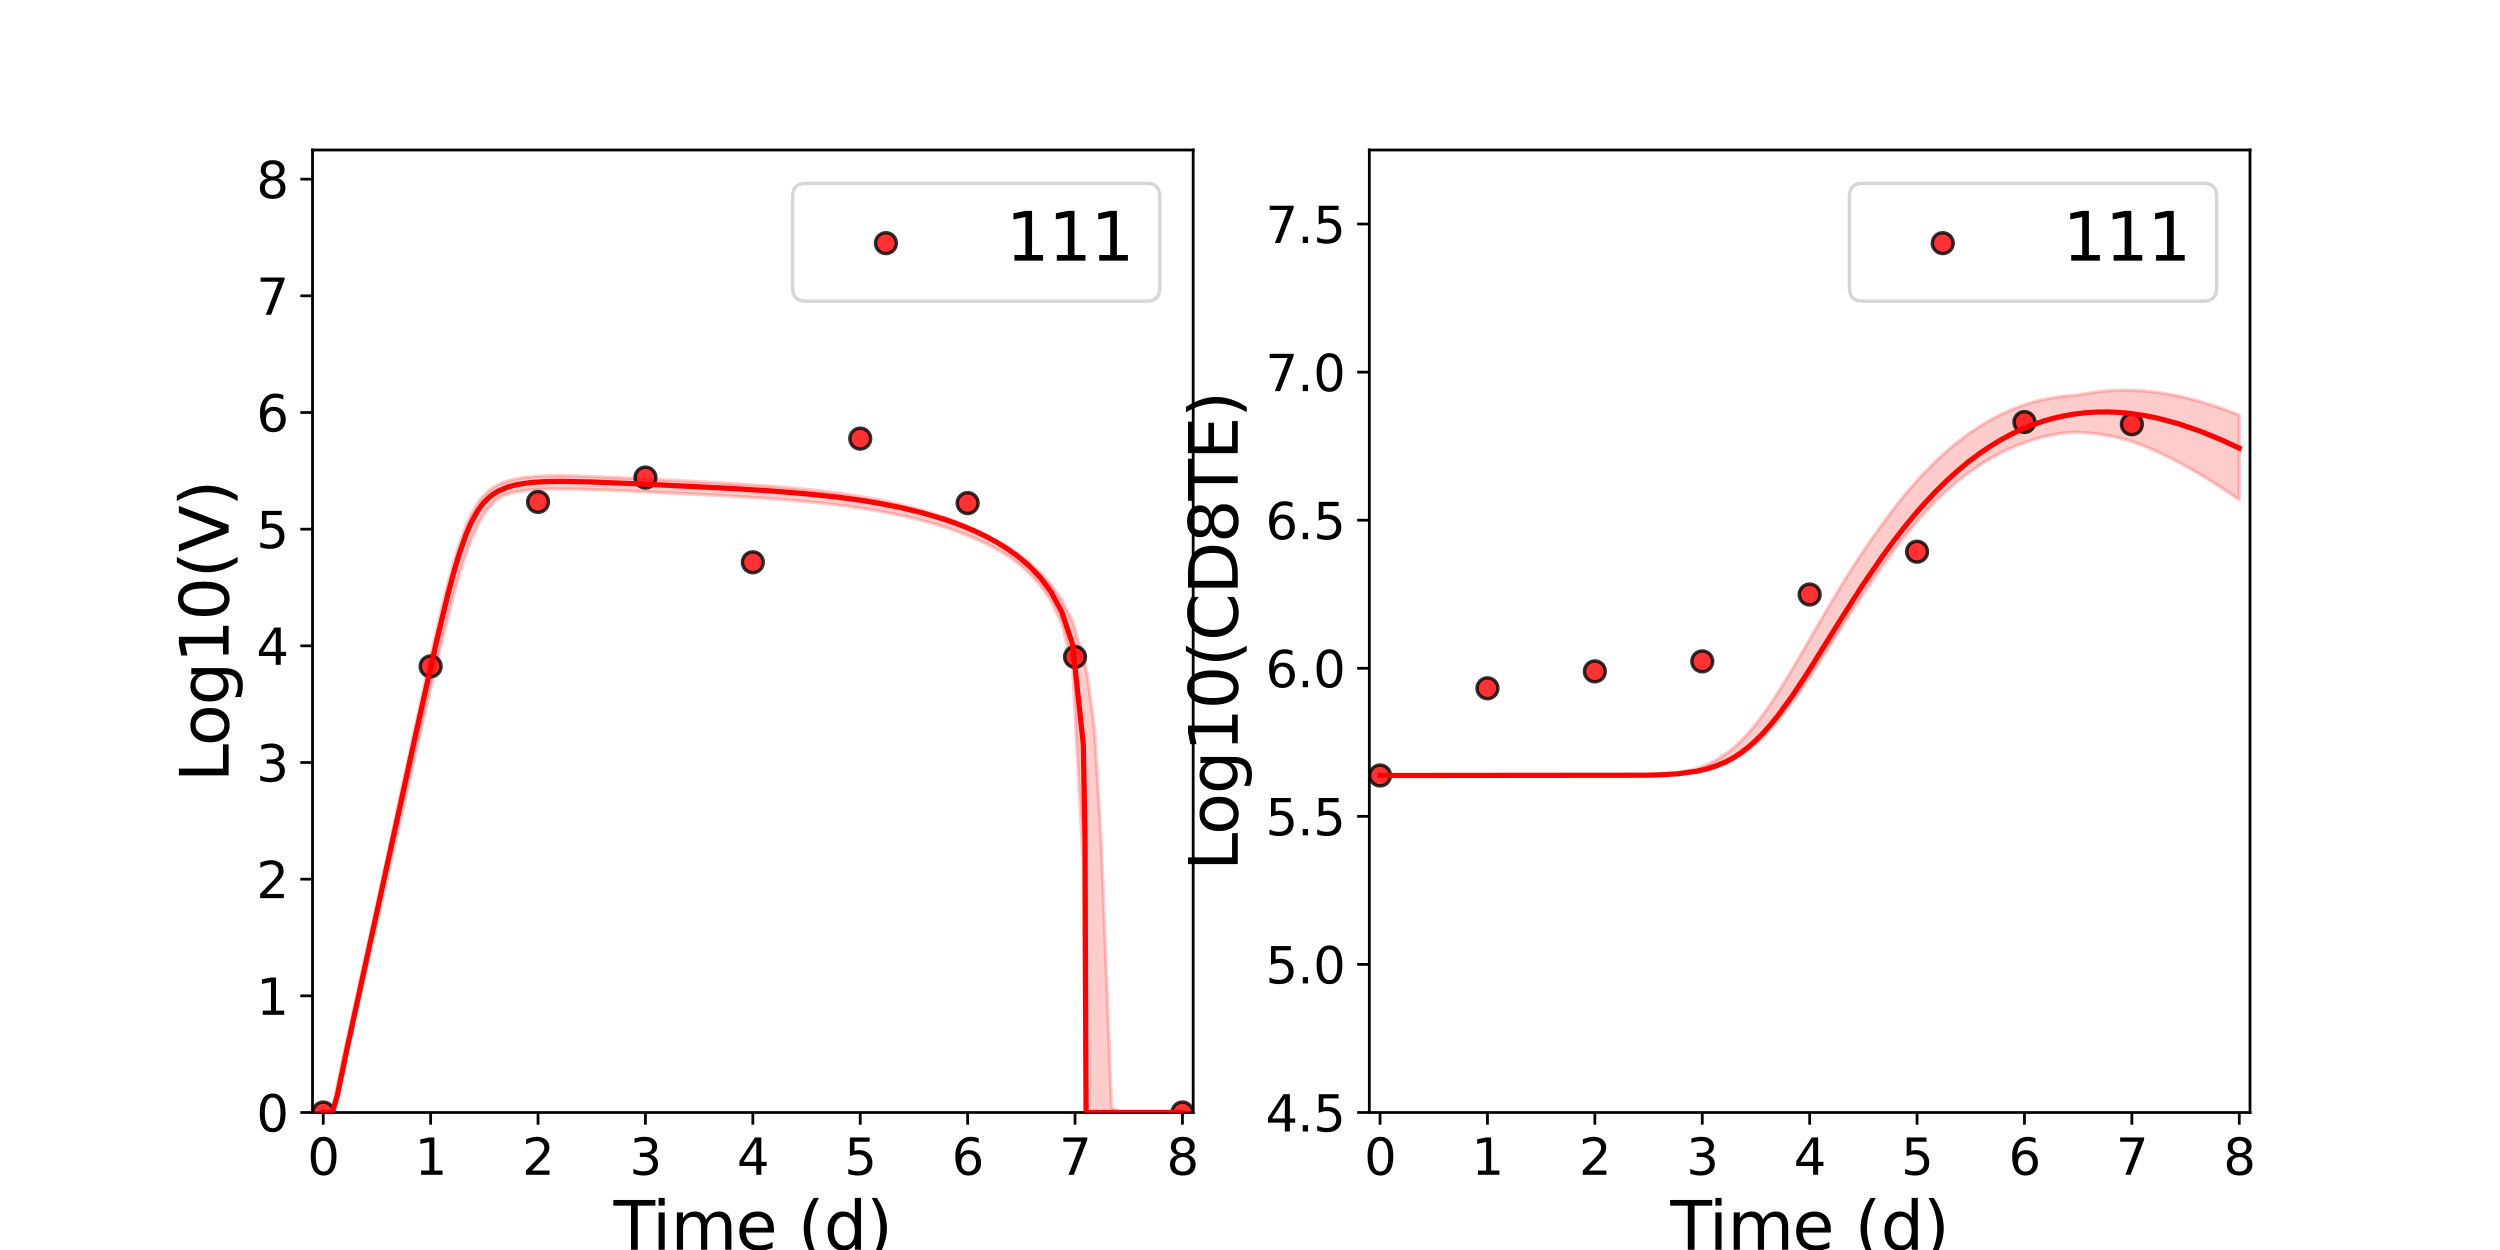 <?xml version="1.0" encoding="utf-8" standalone="no"?>
<!DOCTYPE svg PUBLIC "-//W3C//DTD SVG 1.1//EN"
  "http://www.w3.org/Graphics/SVG/1.1/DTD/svg11.dtd">
<svg xmlns:xlink="http://www.w3.org/1999/xlink" width="720pt" height="360pt" viewBox="0 0 720 360" xmlns="http://www.w3.org/2000/svg" version="1.1">
 <defs>
  <style type="text/css">*{stroke-linejoin: round; stroke-linecap: butt}</style>
 </defs>
 <g id="figure_1">
  <g id="patch_1">
   <path d="M 0 360 
L 720 360 
L 720 0 
L 0 0 
z
" style="fill: #ffffff"/>
  </g>
  <g id="axes_1">
   <g id="patch_2">
    <path d="M 90 320.4 
L 343.636 320.4 
L 343.636 43.2 
L 90 43.2 
z
" style="fill: #ffffff"/>
   </g>
   <g id="matplotlib.axis_1">
    <g id="xtick_1">
     <g id="line2d_1">
      <defs>
       <path id="m5577b33dc0" d="M 0 0 
L 0 3.5 
" style="stroke: #000000; stroke-width: 0.8"/>
      </defs>
      <g>
       <use xlink:href="#m5577b33dc0" x="93.093" y="320.4" style="stroke: #000000; stroke-width: 0.8"/>
      </g>
     </g>
     <g id="text_1">
      <!-- 0 -->
      <g transform="translate(88.512 338.342) scale(0.144 -0.144)">
       <defs>
        <path id="DejaVuSans-30" d="M 2034 4250 
Q 1547 4250 1301 3770 
Q 1056 3291 1056 2328 
Q 1056 1369 1301 889 
Q 1547 409 2034 409 
Q 2525 409 2770 889 
Q 3016 1369 3016 2328 
Q 3016 3291 2770 3770 
Q 2525 4250 2034 4250 
z
M 2034 4750 
Q 2819 4750 3233 4129 
Q 3647 3509 3647 2328 
Q 3647 1150 3233 529 
Q 2819 -91 2034 -91 
Q 1250 -91 836 529 
Q 422 1150 422 2328 
Q 422 3509 836 4129 
Q 1250 4750 2034 4750 
z
" transform="scale(0.016)"/>
       </defs>
       <use xlink:href="#DejaVuSans-30"/>
      </g>
     </g>
    </g>
    <g id="xtick_2">
     <g id="line2d_2">
      <g>
       <use xlink:href="#m5577b33dc0" x="124.024" y="320.4" style="stroke: #000000; stroke-width: 0.8"/>
      </g>
     </g>
     <g id="text_2">
      <!-- 1 -->
      <g transform="translate(119.443 338.342) scale(0.144 -0.144)">
       <defs>
        <path id="DejaVuSans-31" d="M 794 531 
L 1825 531 
L 1825 4091 
L 703 3866 
L 703 4441 
L 1819 4666 
L 2450 4666 
L 2450 531 
L 3481 531 
L 3481 0 
L 794 0 
L 794 531 
z
" transform="scale(0.016)"/>
       </defs>
       <use xlink:href="#DejaVuSans-31"/>
      </g>
     </g>
    </g>
    <g id="xtick_3">
     <g id="line2d_3">
      <g>
       <use xlink:href="#m5577b33dc0" x="154.956" y="320.4" style="stroke: #000000; stroke-width: 0.8"/>
      </g>
     </g>
     <g id="text_3">
      <!-- 2 -->
      <g transform="translate(150.375 338.342) scale(0.144 -0.144)">
       <defs>
        <path id="DejaVuSans-32" d="M 1228 531 
L 3431 531 
L 3431 0 
L 469 0 
L 469 531 
Q 828 903 1448 1529 
Q 2069 2156 2228 2338 
Q 2531 2678 2651 2914 
Q 2772 3150 2772 3378 
Q 2772 3750 2511 3984 
Q 2250 4219 1831 4219 
Q 1534 4219 1204 4116 
Q 875 4013 500 3803 
L 500 4441 
Q 881 4594 1212 4672 
Q 1544 4750 1819 4750 
Q 2544 4750 2975 4387 
Q 3406 4025 3406 3419 
Q 3406 3131 3298 2873 
Q 3191 2616 2906 2266 
Q 2828 2175 2409 1742 
Q 1991 1309 1228 531 
z
" transform="scale(0.016)"/>
       </defs>
       <use xlink:href="#DejaVuSans-32"/>
      </g>
     </g>
    </g>
    <g id="xtick_4">
     <g id="line2d_4">
      <g>
       <use xlink:href="#m5577b33dc0" x="185.887" y="320.4" style="stroke: #000000; stroke-width: 0.8"/>
      </g>
     </g>
     <g id="text_4">
      <!-- 3 -->
      <g transform="translate(181.306 338.342) scale(0.144 -0.144)">
       <defs>
        <path id="DejaVuSans-33" d="M 2597 2516 
Q 3050 2419 3304 2112 
Q 3559 1806 3559 1356 
Q 3559 666 3084 287 
Q 2609 -91 1734 -91 
Q 1441 -91 1130 -33 
Q 819 25 488 141 
L 488 750 
Q 750 597 1062 519 
Q 1375 441 1716 441 
Q 2309 441 2620 675 
Q 2931 909 2931 1356 
Q 2931 1769 2642 2001 
Q 2353 2234 1838 2234 
L 1294 2234 
L 1294 2753 
L 1863 2753 
Q 2328 2753 2575 2939 
Q 2822 3125 2822 3475 
Q 2822 3834 2567 4026 
Q 2313 4219 1838 4219 
Q 1578 4219 1281 4162 
Q 984 4106 628 3988 
L 628 4550 
Q 988 4650 1302 4700 
Q 1616 4750 1894 4750 
Q 2613 4750 3031 4423 
Q 3450 4097 3450 3541 
Q 3450 3153 3228 2886 
Q 3006 2619 2597 2516 
z
" transform="scale(0.016)"/>
       </defs>
       <use xlink:href="#DejaVuSans-33"/>
      </g>
     </g>
    </g>
    <g id="xtick_5">
     <g id="line2d_5">
      <g>
       <use xlink:href="#m5577b33dc0" x="216.818" y="320.4" style="stroke: #000000; stroke-width: 0.8"/>
      </g>
     </g>
     <g id="text_5">
      <!-- 4 -->
      <g transform="translate(212.237 338.342) scale(0.144 -0.144)">
       <defs>
        <path id="DejaVuSans-34" d="M 2419 4116 
L 825 1625 
L 2419 1625 
L 2419 4116 
z
M 2253 4666 
L 3047 4666 
L 3047 1625 
L 3713 1625 
L 3713 1100 
L 3047 1100 
L 3047 0 
L 2419 0 
L 2419 1100 
L 313 1100 
L 313 1709 
L 2253 4666 
z
" transform="scale(0.016)"/>
       </defs>
       <use xlink:href="#DejaVuSans-34"/>
      </g>
     </g>
    </g>
    <g id="xtick_6">
     <g id="line2d_6">
      <g>
       <use xlink:href="#m5577b33dc0" x="247.749" y="320.4" style="stroke: #000000; stroke-width: 0.8"/>
      </g>
     </g>
     <g id="text_6">
      <!-- 5 -->
      <g transform="translate(243.168 338.342) scale(0.144 -0.144)">
       <defs>
        <path id="DejaVuSans-35" d="M 691 4666 
L 3169 4666 
L 3169 4134 
L 1269 4134 
L 1269 2991 
Q 1406 3038 1543 3061 
Q 1681 3084 1819 3084 
Q 2600 3084 3056 2656 
Q 3513 2228 3513 1497 
Q 3513 744 3044 326 
Q 2575 -91 1722 -91 
Q 1428 -91 1123 -41 
Q 819 9 494 109 
L 494 744 
Q 775 591 1075 516 
Q 1375 441 1709 441 
Q 2250 441 2565 725 
Q 2881 1009 2881 1497 
Q 2881 1984 2565 2268 
Q 2250 2553 1709 2553 
Q 1456 2553 1204 2497 
Q 953 2441 691 2322 
L 691 4666 
z
" transform="scale(0.016)"/>
       </defs>
       <use xlink:href="#DejaVuSans-35"/>
      </g>
     </g>
    </g>
    <g id="xtick_7">
     <g id="line2d_7">
      <g>
       <use xlink:href="#m5577b33dc0" x="278.681" y="320.4" style="stroke: #000000; stroke-width: 0.8"/>
      </g>
     </g>
     <g id="text_7">
      <!-- 6 -->
      <g transform="translate(274.1 338.342) scale(0.144 -0.144)">
       <defs>
        <path id="DejaVuSans-36" d="M 2113 2584 
Q 1688 2584 1439 2293 
Q 1191 2003 1191 1497 
Q 1191 994 1439 701 
Q 1688 409 2113 409 
Q 2538 409 2786 701 
Q 3034 994 3034 1497 
Q 3034 2003 2786 2293 
Q 2538 2584 2113 2584 
z
M 3366 4563 
L 3366 3988 
Q 3128 4100 2886 4159 
Q 2644 4219 2406 4219 
Q 1781 4219 1451 3797 
Q 1122 3375 1075 2522 
Q 1259 2794 1537 2939 
Q 1816 3084 2150 3084 
Q 2853 3084 3261 2657 
Q 3669 2231 3669 1497 
Q 3669 778 3244 343 
Q 2819 -91 2113 -91 
Q 1303 -91 875 529 
Q 447 1150 447 2328 
Q 447 3434 972 4092 
Q 1497 4750 2381 4750 
Q 2619 4750 2861 4703 
Q 3103 4656 3366 4563 
z
" transform="scale(0.016)"/>
       </defs>
       <use xlink:href="#DejaVuSans-36"/>
      </g>
     </g>
    </g>
    <g id="xtick_8">
     <g id="line2d_8">
      <g>
       <use xlink:href="#m5577b33dc0" x="309.612" y="320.4" style="stroke: #000000; stroke-width: 0.8"/>
      </g>
     </g>
     <g id="text_8">
      <!-- 7 -->
      <g transform="translate(305.031 338.342) scale(0.144 -0.144)">
       <defs>
        <path id="DejaVuSans-37" d="M 525 4666 
L 3525 4666 
L 3525 4397 
L 1831 0 
L 1172 0 
L 2766 4134 
L 525 4134 
L 525 4666 
z
" transform="scale(0.016)"/>
       </defs>
       <use xlink:href="#DejaVuSans-37"/>
      </g>
     </g>
    </g>
    <g id="xtick_9">
     <g id="line2d_9">
      <g>
       <use xlink:href="#m5577b33dc0" x="340.543" y="320.4" style="stroke: #000000; stroke-width: 0.8"/>
      </g>
     </g>
     <g id="text_9">
      <!-- 8 -->
      <g transform="translate(335.962 338.342) scale(0.144 -0.144)">
       <defs>
        <path id="DejaVuSans-38" d="M 2034 2216 
Q 1584 2216 1326 1975 
Q 1069 1734 1069 1313 
Q 1069 891 1326 650 
Q 1584 409 2034 409 
Q 2484 409 2743 651 
Q 3003 894 3003 1313 
Q 3003 1734 2745 1975 
Q 2488 2216 2034 2216 
z
M 1403 2484 
Q 997 2584 770 2862 
Q 544 3141 544 3541 
Q 544 4100 942 4425 
Q 1341 4750 2034 4750 
Q 2731 4750 3128 4425 
Q 3525 4100 3525 3541 
Q 3525 3141 3298 2862 
Q 3072 2584 2669 2484 
Q 3125 2378 3379 2068 
Q 3634 1759 3634 1313 
Q 3634 634 3220 271 
Q 2806 -91 2034 -91 
Q 1263 -91 848 271 
Q 434 634 434 1313 
Q 434 1759 690 2068 
Q 947 2378 1403 2484 
z
M 1172 3481 
Q 1172 3119 1398 2916 
Q 1625 2713 2034 2713 
Q 2441 2713 2670 2916 
Q 2900 3119 2900 3481 
Q 2900 3844 2670 4047 
Q 2441 4250 2034 4250 
Q 1625 4250 1398 4047 
Q 1172 3844 1172 3481 
z
" transform="scale(0.016)"/>
       </defs>
       <use xlink:href="#DejaVuSans-38"/>
      </g>
     </g>
    </g>
    <g id="text_10">
     <!-- Time (d) -->
     <g transform="translate(176.693 359.925) scale(0.192 -0.192)">
      <defs>
       <path id="DejaVuSans-54" d="M -19 4666 
L 3928 4666 
L 3928 4134 
L 2272 4134 
L 2272 0 
L 1638 0 
L 1638 4134 
L -19 4134 
L -19 4666 
z
" transform="scale(0.016)"/>
       <path id="DejaVuSans-69" d="M 603 3500 
L 1178 3500 
L 1178 0 
L 603 0 
L 603 3500 
z
M 603 4863 
L 1178 4863 
L 1178 4134 
L 603 4134 
L 603 4863 
z
" transform="scale(0.016)"/>
       <path id="DejaVuSans-6d" d="M 3328 2828 
Q 3544 3216 3844 3400 
Q 4144 3584 4550 3584 
Q 5097 3584 5394 3201 
Q 5691 2819 5691 2113 
L 5691 0 
L 5113 0 
L 5113 2094 
Q 5113 2597 4934 2840 
Q 4756 3084 4391 3084 
Q 3944 3084 3684 2787 
Q 3425 2491 3425 1978 
L 3425 0 
L 2847 0 
L 2847 2094 
Q 2847 2600 2669 2842 
Q 2491 3084 2119 3084 
Q 1678 3084 1418 2786 
Q 1159 2488 1159 1978 
L 1159 0 
L 581 0 
L 581 3500 
L 1159 3500 
L 1159 2956 
Q 1356 3278 1631 3431 
Q 1906 3584 2284 3584 
Q 2666 3584 2933 3390 
Q 3200 3197 3328 2828 
z
" transform="scale(0.016)"/>
       <path id="DejaVuSans-65" d="M 3597 1894 
L 3597 1613 
L 953 1613 
Q 991 1019 1311 708 
Q 1631 397 2203 397 
Q 2534 397 2845 478 
Q 3156 559 3463 722 
L 3463 178 
Q 3153 47 2828 -22 
Q 2503 -91 2169 -91 
Q 1331 -91 842 396 
Q 353 884 353 1716 
Q 353 2575 817 3079 
Q 1281 3584 2069 3584 
Q 2775 3584 3186 3129 
Q 3597 2675 3597 1894 
z
M 3022 2063 
Q 3016 2534 2758 2815 
Q 2500 3097 2075 3097 
Q 1594 3097 1305 2825 
Q 1016 2553 972 2059 
L 3022 2063 
z
" transform="scale(0.016)"/>
       <path id="DejaVuSans-20" transform="scale(0.016)"/>
       <path id="DejaVuSans-28" d="M 1984 4856 
Q 1566 4138 1362 3434 
Q 1159 2731 1159 2009 
Q 1159 1288 1364 580 
Q 1569 -128 1984 -844 
L 1484 -844 
Q 1016 -109 783 600 
Q 550 1309 550 2009 
Q 550 2706 781 3412 
Q 1013 4119 1484 4856 
L 1984 4856 
z
" transform="scale(0.016)"/>
       <path id="DejaVuSans-64" d="M 2906 2969 
L 2906 4863 
L 3481 4863 
L 3481 0 
L 2906 0 
L 2906 525 
Q 2725 213 2448 61 
Q 2172 -91 1784 -91 
Q 1150 -91 751 415 
Q 353 922 353 1747 
Q 353 2572 751 3078 
Q 1150 3584 1784 3584 
Q 2172 3584 2448 3432 
Q 2725 3281 2906 2969 
z
M 947 1747 
Q 947 1113 1208 752 
Q 1469 391 1925 391 
Q 2381 391 2643 752 
Q 2906 1113 2906 1747 
Q 2906 2381 2643 2742 
Q 2381 3103 1925 3103 
Q 1469 3103 1208 2742 
Q 947 2381 947 1747 
z
" transform="scale(0.016)"/>
       <path id="DejaVuSans-29" d="M 513 4856 
L 1013 4856 
Q 1481 4119 1714 3412 
Q 1947 2706 1947 2009 
Q 1947 1309 1714 600 
Q 1481 -109 1013 -844 
L 513 -844 
Q 928 -128 1133 580 
Q 1338 1288 1338 2009 
Q 1338 2731 1133 3434 
Q 928 4138 513 4856 
z
" transform="scale(0.016)"/>
      </defs>
      <use xlink:href="#DejaVuSans-54"/>
      <use xlink:href="#DejaVuSans-69" x="57.959"/>
      <use xlink:href="#DejaVuSans-6d" x="85.742"/>
      <use xlink:href="#DejaVuSans-65" x="183.154"/>
      <use xlink:href="#DejaVuSans-20" x="244.678"/>
      <use xlink:href="#DejaVuSans-28" x="276.465"/>
      <use xlink:href="#DejaVuSans-64" x="315.479"/>
      <use xlink:href="#DejaVuSans-29" x="378.955"/>
     </g>
    </g>
   </g>
   <g id="matplotlib.axis_2">
    <g id="ytick_1">
     <g id="line2d_10">
      <defs>
       <path id="m4e38aee6b8" d="M 0 0 
L -3.5 0 
" style="stroke: #000000; stroke-width: 0.8"/>
      </defs>
      <g>
       <use xlink:href="#m4e38aee6b8" x="90" y="320.4" style="stroke: #000000; stroke-width: 0.8"/>
      </g>
     </g>
     <g id="text_11">
      <!-- 0 -->
      <g transform="translate(73.838 325.871) scale(0.144 -0.144)">
       <use xlink:href="#DejaVuSans-30"/>
      </g>
     </g>
    </g>
    <g id="ytick_2">
     <g id="line2d_11">
      <g>
       <use xlink:href="#m4e38aee6b8" x="90" y="286.8" style="stroke: #000000; stroke-width: 0.8"/>
      </g>
     </g>
     <g id="text_12">
      <!-- 1 -->
      <g transform="translate(73.838 292.271) scale(0.144 -0.144)">
       <use xlink:href="#DejaVuSans-31"/>
      </g>
     </g>
    </g>
    <g id="ytick_3">
     <g id="line2d_12">
      <g>
       <use xlink:href="#m4e38aee6b8" x="90" y="253.2" style="stroke: #000000; stroke-width: 0.8"/>
      </g>
     </g>
     <g id="text_13">
      <!-- 2 -->
      <g transform="translate(73.838 258.671) scale(0.144 -0.144)">
       <use xlink:href="#DejaVuSans-32"/>
      </g>
     </g>
    </g>
    <g id="ytick_4">
     <g id="line2d_13">
      <g>
       <use xlink:href="#m4e38aee6b8" x="90" y="219.6" style="stroke: #000000; stroke-width: 0.8"/>
      </g>
     </g>
     <g id="text_14">
      <!-- 3 -->
      <g transform="translate(73.838 225.071) scale(0.144 -0.144)">
       <use xlink:href="#DejaVuSans-33"/>
      </g>
     </g>
    </g>
    <g id="ytick_5">
     <g id="line2d_14">
      <g>
       <use xlink:href="#m4e38aee6b8" x="90" y="186" style="stroke: #000000; stroke-width: 0.8"/>
      </g>
     </g>
     <g id="text_15">
      <!-- 4 -->
      <g transform="translate(73.838 191.471) scale(0.144 -0.144)">
       <use xlink:href="#DejaVuSans-34"/>
      </g>
     </g>
    </g>
    <g id="ytick_6">
     <g id="line2d_15">
      <g>
       <use xlink:href="#m4e38aee6b8" x="90" y="152.4" style="stroke: #000000; stroke-width: 0.8"/>
      </g>
     </g>
     <g id="text_16">
      <!-- 5 -->
      <g transform="translate(73.838 157.871) scale(0.144 -0.144)">
       <use xlink:href="#DejaVuSans-35"/>
      </g>
     </g>
    </g>
    <g id="ytick_7">
     <g id="line2d_16">
      <g>
       <use xlink:href="#m4e38aee6b8" x="90" y="118.8" style="stroke: #000000; stroke-width: 0.8"/>
      </g>
     </g>
     <g id="text_17">
      <!-- 6 -->
      <g transform="translate(73.838 124.271) scale(0.144 -0.144)">
       <use xlink:href="#DejaVuSans-36"/>
      </g>
     </g>
    </g>
    <g id="ytick_8">
     <g id="line2d_17">
      <g>
       <use xlink:href="#m4e38aee6b8" x="90" y="85.2" style="stroke: #000000; stroke-width: 0.8"/>
      </g>
     </g>
     <g id="text_18">
      <!-- 7 -->
      <g transform="translate(73.838 90.671) scale(0.144 -0.144)">
       <use xlink:href="#DejaVuSans-37"/>
      </g>
     </g>
    </g>
    <g id="ytick_9">
     <g id="line2d_18">
      <g>
       <use xlink:href="#m4e38aee6b8" x="90" y="51.6" style="stroke: #000000; stroke-width: 0.8"/>
      </g>
     </g>
     <g id="text_19">
      <!-- 8 -->
      <g transform="translate(73.838 57.071) scale(0.144 -0.144)">
       <use xlink:href="#DejaVuSans-38"/>
      </g>
     </g>
    </g>
    <g id="text_20">
     <!-- Log10(V) -->
     <g transform="translate(65.845 225.224) rotate(-90) scale(0.192 -0.192)">
      <defs>
       <path id="DejaVuSans-4c" d="M 628 4666 
L 1259 4666 
L 1259 531 
L 3531 531 
L 3531 0 
L 628 0 
L 628 4666 
z
" transform="scale(0.016)"/>
       <path id="DejaVuSans-6f" d="M 1959 3097 
Q 1497 3097 1228 2736 
Q 959 2375 959 1747 
Q 959 1119 1226 758 
Q 1494 397 1959 397 
Q 2419 397 2687 759 
Q 2956 1122 2956 1747 
Q 2956 2369 2687 2733 
Q 2419 3097 1959 3097 
z
M 1959 3584 
Q 2709 3584 3137 3096 
Q 3566 2609 3566 1747 
Q 3566 888 3137 398 
Q 2709 -91 1959 -91 
Q 1206 -91 779 398 
Q 353 888 353 1747 
Q 353 2609 779 3096 
Q 1206 3584 1959 3584 
z
" transform="scale(0.016)"/>
       <path id="DejaVuSans-67" d="M 2906 1791 
Q 2906 2416 2648 2759 
Q 2391 3103 1925 3103 
Q 1463 3103 1205 2759 
Q 947 2416 947 1791 
Q 947 1169 1205 825 
Q 1463 481 1925 481 
Q 2391 481 2648 825 
Q 2906 1169 2906 1791 
z
M 3481 434 
Q 3481 -459 3084 -895 
Q 2688 -1331 1869 -1331 
Q 1566 -1331 1297 -1286 
Q 1028 -1241 775 -1147 
L 775 -588 
Q 1028 -725 1275 -790 
Q 1522 -856 1778 -856 
Q 2344 -856 2625 -561 
Q 2906 -266 2906 331 
L 2906 616 
Q 2728 306 2450 153 
Q 2172 0 1784 0 
Q 1141 0 747 490 
Q 353 981 353 1791 
Q 353 2603 747 3093 
Q 1141 3584 1784 3584 
Q 2172 3584 2450 3431 
Q 2728 3278 2906 2969 
L 2906 3500 
L 3481 3500 
L 3481 434 
z
" transform="scale(0.016)"/>
       <path id="DejaVuSans-56" d="M 1831 0 
L 50 4666 
L 709 4666 
L 2188 738 
L 3669 4666 
L 4325 4666 
L 2547 0 
L 1831 0 
z
" transform="scale(0.016)"/>
      </defs>
      <use xlink:href="#DejaVuSans-4c"/>
      <use xlink:href="#DejaVuSans-6f" x="53.963"/>
      <use xlink:href="#DejaVuSans-67" x="115.145"/>
      <use xlink:href="#DejaVuSans-31" x="178.621"/>
      <use xlink:href="#DejaVuSans-30" x="242.244"/>
      <use xlink:href="#DejaVuSans-28" x="305.867"/>
      <use xlink:href="#DejaVuSans-56" x="344.881"/>
      <use xlink:href="#DejaVuSans-29" x="413.289"/>
     </g>
    </g>
   </g>
   <g id="patch_3">
    <path d="M 90 320.4 
L 90 43.2 
" style="fill: none; stroke: #000000; stroke-width: 0.8; stroke-linejoin: miter; stroke-linecap: square"/>
   </g>
   <g id="patch_4">
    <path d="M 343.636 320.4 
L 343.636 43.2 
" style="fill: none; stroke: #000000; stroke-width: 0.8; stroke-linejoin: miter; stroke-linecap: square"/>
   </g>
   <g id="patch_5">
    <path d="M 90 320.4 
L 343.636 320.4 
" style="fill: none; stroke: #000000; stroke-width: 0.8; stroke-linejoin: miter; stroke-linecap: square"/>
   </g>
   <g id="patch_6">
    <path d="M 90 43.2 
L 343.636 43.2 
" style="fill: none; stroke: #000000; stroke-width: 0.8; stroke-linejoin: miter; stroke-linecap: square"/>
   </g>
   <g id="PolyCollection_1">
    <defs>
     <path id="m03e9a1a746" d="M 93.093 -39.6 
L 93.093 -39.6 
L 93.094 -39.6 
L 93.106 -39.6 
L 93.222 -39.6 
L 93.569 -39.6 
L 93.985 -39.6 
L 94.85 -39.6 
L 95.714 -39.6 
L 97.123 -42.827 
L 98.246 -48.104 
L 100.009 -56.454 
L 101.22 -62.043 
L 103.233 -71.089 
L 104.433 -76.327 
L 106.148 -83.828 
L 107.409 -89.324 
L 109.302 -97.617 
L 110.55 -103.065 
L 112.259 -110.527 
L 113.544 -116.132 
L 115.393 -124.209 
L 116.662 -129.741 
L 118.361 -137.135 
L 119.658 -142.77 
L 121.485 -150.683 
L 122.772 -156.234 
L 124.513 -163.662 
L 125.835 -169.248 
L 127.732 -177.065 
L 129.076 -182.474 
L 130.939 -189.503 
L 132.329 -194.514 
L 134.331 -200.761 
L 135.719 -204.611 
L 137.657 -208.865 
L 139.103 -211.529 
L 140.754 -213.783 
L 142.077 -215.217 
L 143.544 -216.451 
L 145.011 -217.304 
L 146.23 -217.72 
L 147.453 -218.053 
L 148.383 -218.263 
L 149.302 -218.44 
L 150.096 -218.571 
L 150.909 -218.687 
L 151.62 -218.769 
L 152.36 -218.844 
L 153.101 -218.92 
L 153.842 -218.979 
L 154.583 -219.03 
L 155.323 -219.068 
L 156.064 -219.102 
L 156.805 -219.133 
L 157.546 -219.155 
L 158.297 -219.167 
L 159.059 -219.179 
L 159.839 -219.191 
L 160.637 -219.194 
L 161.458 -219.191 
L 162.302 -219.185 
L 164.756 -219.154 
L 165.803 -219.13 
L 168.45 -219.063 
L 169.708 -219.022 
L 172.801 -218.915 
L 174.25 -218.858 
L 177.343 -218.733 
L 179.05 -218.66 
L 182.143 -218.523 
L 184.188 -218.43 
L 187.281 -218.287 
L 189.763 -218.17 
L 192.856 -218.022 
L 194.975 -217.919 
L 197.093 -217.814 
L 199.211 -217.708 
L 201.329 -217.601 
L 203.448 -217.491 
L 205.566 -217.379 
L 207.684 -217.264 
L 209.802 -217.146 
L 211.92 -217.024 
L 214.039 -216.899 
L 216.157 -216.768 
L 218.275 -216.631 
L 220.393 -216.49 
L 222.511 -216.34 
L 224.636 -216.182 
L 226.788 -216.014 
L 229.028 -215.829 
L 231.573 -215.602 
L 234.666 -215.304 
L 237.76 -214.978 
L 240.853 -214.62 
L 243.946 -214.226 
L 247.039 -213.792 
L 250.132 -213.314 
L 253.225 -212.787 
L 256.318 -212.207 
L 259.411 -211.568 
L 262.505 -210.864 
L 265.598 -210.088 
L 268.691 -209.232 
L 271.784 -208.287 
L 274.877 -207.242 
L 277.97 -206.083 
L 281.063 -204.794 
L 284.156 -203.352 
L 287.25 -201.728 
L 290.343 -199.883 
L 293.436 -197.613 
L 296.529 -194.815 
L 299.622 -191.422 
L 302.715 -186.932 
L 305.808 -180.381 
L 308.901 -168.206 
L 311.995 -110.117 
L 312.488 -39.6 
L 312.595 -39.6 
L 312.654 -39.6 
L 312.656 -39.6 
L 312.677 -39.6 
L 312.704 -39.6 
L 312.747 -39.6 
L 312.795 -39.6 
L 312.869 -39.6 
L 312.889 -39.6 
L 312.927 -39.6 
L 312.952 -39.6 
L 312.996 -39.6 
L 313.246 -39.6 
L 313.725 -39.6 
L 315.259 -39.6 
L 317.215 -39.6 
L 320.131 -39.6 
L 323.156 -39.6 
L 326.249 -39.6 
L 329.343 -39.6 
L 332.436 -39.6 
L 335.529 -39.6 
L 338.622 -39.6 
L 340.543 -39.6 
L 340.543 -39.6 
L 340.543 -39.6 
L 338.622 -39.6 
L 335.529 -39.6 
L 332.436 -39.6 
L 329.343 -39.6 
L 326.249 -39.6 
L 323.156 -39.6 
L 320.131 -40.938 
L 317.215 -116.497 
L 315.259 -149.661 
L 313.725 -161.412 
L 313.246 -165.071 
L 312.996 -166.135 
L 312.952 -166.355 
L 312.927 -166.517 
L 312.889 -166.761 
L 312.869 -166.883 
L 312.795 -167.36 
L 312.747 -167.666 
L 312.704 -167.942 
L 312.677 -168.112 
L 312.656 -168.246 
L 312.654 -168.259 
L 312.595 -168.5 
L 312.488 -168.855 
L 311.995 -170.499 
L 308.901 -181.029 
L 305.808 -187.226 
L 302.715 -191.634 
L 299.622 -195.062 
L 296.529 -197.862 
L 293.436 -200.224 
L 290.343 -202.26 
L 287.25 -204.041 
L 284.156 -205.675 
L 281.063 -207.226 
L 277.97 -208.644 
L 274.877 -209.917 
L 271.784 -211.065 
L 268.691 -212.102 
L 265.598 -213.041 
L 262.505 -213.893 
L 259.411 -214.667 
L 256.318 -215.37 
L 253.225 -216.008 
L 250.132 -216.588 
L 247.039 -217.114 
L 243.946 -217.592 
L 240.853 -218.026 
L 237.76 -218.42 
L 234.666 -218.779 
L 231.573 -219.105 
L 229.028 -219.353 
L 226.788 -219.558 
L 224.636 -219.739 
L 222.511 -219.911 
L 220.393 -220.075 
L 218.275 -220.227 
L 216.157 -220.374 
L 214.039 -220.515 
L 211.92 -220.649 
L 209.802 -220.779 
L 207.684 -220.905 
L 205.566 -221.027 
L 203.448 -221.145 
L 201.329 -221.261 
L 199.211 -221.375 
L 197.093 -221.486 
L 194.975 -221.596 
L 192.856 -221.705 
L 189.763 -221.86 
L 187.281 -221.982 
L 184.188 -222.132 
L 182.143 -222.229 
L 179.05 -222.372 
L 177.343 -222.449 
L 174.25 -222.581 
L 172.801 -222.642 
L 169.708 -222.773 
L 168.45 -222.821 
L 165.803 -222.906 
L 164.756 -222.933 
L 162.302 -222.975 
L 161.458 -222.983 
L 160.637 -222.986 
L 159.839 -222.984 
L 159.059 -222.977 
L 158.297 -222.965 
L 157.546 -222.946 
L 156.805 -222.922 
L 156.064 -222.891 
L 155.323 -222.853 
L 154.583 -222.807 
L 153.842 -222.751 
L 153.101 -222.684 
L 152.36 -222.612 
L 151.62 -222.529 
L 150.909 -222.446 
L 150.096 -222.326 
L 149.302 -222.197 
L 148.383 -222.025 
L 147.453 -221.808 
L 146.23 -221.473 
L 145.011 -221.052 
L 143.544 -220.418 
L 142.077 -219.596 
L 140.754 -218.626 
L 139.103 -217.055 
L 137.657 -215.208 
L 135.719 -211.935 
L 134.331 -208.923 
L 132.329 -203.457 
L 130.939 -199.017 
L 129.076 -192.306 
L 127.732 -187.03 
L 125.835 -178.995 
L 124.513 -173.192 
L 122.772 -165.317 
L 121.485 -159.419 
L 119.658 -151.024 
L 118.361 -145.048 
L 116.662 -137.202 
L 115.393 -131.331 
L 113.544 -122.766 
L 112.259 -116.806 
L 110.55 -108.881 
L 109.302 -103.088 
L 107.409 -94.301 
L 106.148 -88.577 
L 104.433 -80.882 
L 103.233 -75.479 
L 101.22 -66.412 
L 100.009 -60.933 
L 98.246 -52.721 
L 97.123 -47.295 
L 95.714 -40.334 
L 94.85 -39.6 
L 93.985 -39.6 
L 93.569 -39.6 
L 93.222 -39.6 
L 93.106 -39.6 
L 93.094 -39.6 
L 93.093 -39.6 
z
" style="stroke: #ff0000; stroke-opacity: 0.2"/>
    </defs>
    <g clip-path="url(#p35fe83b9ca)">
     <use xlink:href="#m03e9a1a746" x="0" y="360" style="fill: #ff0000; fill-opacity: 0.2; stroke: #ff0000; stroke-opacity: 0.2"/>
    </g>
   </g>
   <g id="legend_1">
    <g id="patch_7">
     <path d="M 232.108 86.742 
L 330.196 86.742 
Q 334.036 86.742 334.036 82.902 
L 334.036 56.64 
Q 334.036 52.8 330.196 52.8 
L 232.108 52.8 
Q 228.268 52.8 228.268 56.64 
L 228.268 82.902 
Q 228.268 86.742 232.108 86.742 
z
" style="fill: #ffffff; opacity: 0.8; stroke: #cccccc; stroke-linejoin: miter"/>
    </g>
    <g id="PathCollection_1">
     <defs>
      <path id="mc3f76888e1" d="M 0 3 
C 0.796 3 1.559 2.684 2.121 2.121 
C 2.684 1.559 3 0.796 3 0 
C 3 -0.796 2.684 -1.559 2.121 -2.121 
C 1.559 -2.684 0.796 -3 0 -3 
C -0.796 -3 -1.559 -2.684 -2.121 -2.121 
C -2.684 -1.559 -3 -0.796 -3 0 
C -3 0.796 -2.684 1.559 -2.121 2.121 
C -1.559 2.684 -0.796 3 0 3 
z
" style="stroke: #000000; stroke-opacity: 0.8"/>
     </defs>
     <g>
      <use xlink:href="#mc3f76888e1" x="255.148" y="70.029" style="fill: #ff0000; fill-opacity: 0.8; stroke: #000000; stroke-opacity: 0.8"/>
     </g>
    </g>
    <g id="text_21">
     <!-- 111 -->
     <g transform="translate(289.708 75.069) scale(0.192 -0.192)">
      <use xlink:href="#DejaVuSans-31"/>
      <use xlink:href="#DejaVuSans-31" x="63.623"/>
      <use xlink:href="#DejaVuSans-31" x="127.246"/>
     </g>
    </g>
   </g>
   <g id="PathCollection_2">
    <g clip-path="url(#p35fe83b9ca)">
     <use xlink:href="#mc3f76888e1" x="93.093" y="320.4" style="fill: #ff0000; fill-opacity: 0.8; stroke: #000000; stroke-opacity: 0.8"/>
     <use xlink:href="#mc3f76888e1" x="124.024" y="191.916" style="fill: #ff0000; fill-opacity: 0.8; stroke: #000000; stroke-opacity: 0.8"/>
     <use xlink:href="#mc3f76888e1" x="154.956" y="144.554" style="fill: #ff0000; fill-opacity: 0.8; stroke: #000000; stroke-opacity: 0.8"/>
     <use xlink:href="#mc3f76888e1" x="185.887" y="137.537" style="fill: #ff0000; fill-opacity: 0.8; stroke: #000000; stroke-opacity: 0.8"/>
     <use xlink:href="#mc3f76888e1" x="216.818" y="161.939" style="fill: #ff0000; fill-opacity: 0.8; stroke: #000000; stroke-opacity: 0.8"/>
     <use xlink:href="#mc3f76888e1" x="247.749" y="126.316" style="fill: #ff0000; fill-opacity: 0.8; stroke: #000000; stroke-opacity: 0.8"/>
     <use xlink:href="#mc3f76888e1" x="278.681" y="144.892" style="fill: #ff0000; fill-opacity: 0.8; stroke: #000000; stroke-opacity: 0.8"/>
     <use xlink:href="#mc3f76888e1" x="309.612" y="189.192" style="fill: #ff0000; fill-opacity: 0.8; stroke: #000000; stroke-opacity: 0.8"/>
     <use xlink:href="#mc3f76888e1" x="340.543" y="320.4" style="fill: #ff0000; fill-opacity: 0.8; stroke: #000000; stroke-opacity: 0.8"/>
    </g>
   </g>
   <g id="line2d_19">
    <path d="M 93.093 320.4 
L 95.714 320.4 
L 97.123 315.559 
L 100.009 301.72 
L 119.658 211.781 
L 125.835 184.264 
L 129.076 170.872 
L 130.939 163.946 
L 132.329 159.314 
L 134.331 153.646 
L 135.719 150.448 
L 137.657 146.969 
L 139.103 145.017 
L 140.754 143.327 
L 142.077 142.297 
L 143.544 141.408 
L 146.23 140.273 
L 148.383 139.678 
L 150.909 139.214 
L 153.842 138.889 
L 157.546 138.688 
L 162.302 138.635 
L 169.708 138.782 
L 184.188 139.359 
L 209.802 140.625 
L 222.511 141.424 
L 231.573 142.16 
L 240.853 143.135 
L 247.039 143.96 
L 253.225 144.964 
L 259.411 146.188 
L 265.598 147.682 
L 271.784 149.51 
L 274.877 150.576 
L 277.97 151.763 
L 281.063 153.089 
L 284.156 154.581 
L 287.25 156.27 
L 290.343 158.203 
L 293.436 160.448 
L 296.529 163.108 
L 299.622 166.354 
L 302.715 170.5 
L 305.808 176.228 
L 308.901 185.556 
L 311.995 214.435 
L 312.488 241.904 
L 312.704 303.172 
L 312.795 320.4 
L 340.543 320.4 
L 340.543 320.4 
" clip-path="url(#p35fe83b9ca)" style="fill: none; stroke: #ff0000; stroke-width: 1.5; stroke-linecap: square"/>
   </g>
  </g>
  <g id="axes_2">
   <g id="patch_8">
    <path d="M 394.364 320.4 
L 648 320.4 
L 648 43.2 
L 394.364 43.2 
z
" style="fill: #ffffff"/>
   </g>
   <g id="matplotlib.axis_3">
    <g id="xtick_10">
     <g id="line2d_20">
      <g>
       <use xlink:href="#m5577b33dc0" x="397.457" y="320.4" style="stroke: #000000; stroke-width: 0.8"/>
      </g>
     </g>
     <g id="text_22">
      <!-- 0 -->
      <g transform="translate(392.876 338.342) scale(0.144 -0.144)">
       <use xlink:href="#DejaVuSans-30"/>
      </g>
     </g>
    </g>
    <g id="xtick_11">
     <g id="line2d_21">
      <g>
       <use xlink:href="#m5577b33dc0" x="428.388" y="320.4" style="stroke: #000000; stroke-width: 0.8"/>
      </g>
     </g>
     <g id="text_23">
      <!-- 1 -->
      <g transform="translate(423.807 338.342) scale(0.144 -0.144)">
       <use xlink:href="#DejaVuSans-31"/>
      </g>
     </g>
    </g>
    <g id="xtick_12">
     <g id="line2d_22">
      <g>
       <use xlink:href="#m5577b33dc0" x="459.319" y="320.4" style="stroke: #000000; stroke-width: 0.8"/>
      </g>
     </g>
     <g id="text_24">
      <!-- 2 -->
      <g transform="translate(454.738 338.342) scale(0.144 -0.144)">
       <use xlink:href="#DejaVuSans-32"/>
      </g>
     </g>
    </g>
    <g id="xtick_13">
     <g id="line2d_23">
      <g>
       <use xlink:href="#m5577b33dc0" x="490.251" y="320.4" style="stroke: #000000; stroke-width: 0.8"/>
      </g>
     </g>
     <g id="text_25">
      <!-- 3 -->
      <g transform="translate(485.67 338.342) scale(0.144 -0.144)">
       <use xlink:href="#DejaVuSans-33"/>
      </g>
     </g>
    </g>
    <g id="xtick_14">
     <g id="line2d_24">
      <g>
       <use xlink:href="#m5577b33dc0" x="521.182" y="320.4" style="stroke: #000000; stroke-width: 0.8"/>
      </g>
     </g>
     <g id="text_26">
      <!-- 4 -->
      <g transform="translate(516.601 338.342) scale(0.144 -0.144)">
       <use xlink:href="#DejaVuSans-34"/>
      </g>
     </g>
    </g>
    <g id="xtick_15">
     <g id="line2d_25">
      <g>
       <use xlink:href="#m5577b33dc0" x="552.113" y="320.4" style="stroke: #000000; stroke-width: 0.8"/>
      </g>
     </g>
     <g id="text_27">
      <!-- 5 -->
      <g transform="translate(547.532 338.342) scale(0.144 -0.144)">
       <use xlink:href="#DejaVuSans-35"/>
      </g>
     </g>
    </g>
    <g id="xtick_16">
     <g id="line2d_26">
      <g>
       <use xlink:href="#m5577b33dc0" x="583.044" y="320.4" style="stroke: #000000; stroke-width: 0.8"/>
      </g>
     </g>
     <g id="text_28">
      <!-- 6 -->
      <g transform="translate(578.463 338.342) scale(0.144 -0.144)">
       <use xlink:href="#DejaVuSans-36"/>
      </g>
     </g>
    </g>
    <g id="xtick_17">
     <g id="line2d_27">
      <g>
       <use xlink:href="#m5577b33dc0" x="613.976" y="320.4" style="stroke: #000000; stroke-width: 0.8"/>
      </g>
     </g>
     <g id="text_29">
      <!-- 7 -->
      <g transform="translate(609.395 338.342) scale(0.144 -0.144)">
       <use xlink:href="#DejaVuSans-37"/>
      </g>
     </g>
    </g>
    <g id="xtick_18">
     <g id="line2d_28">
      <g>
       <use xlink:href="#m5577b33dc0" x="644.907" y="320.4" style="stroke: #000000; stroke-width: 0.8"/>
      </g>
     </g>
     <g id="text_30">
      <!-- 8 -->
      <g transform="translate(640.326 338.342) scale(0.144 -0.144)">
       <use xlink:href="#DejaVuSans-38"/>
      </g>
     </g>
    </g>
    <g id="text_31">
     <!-- Time (d) -->
     <g transform="translate(481.057 359.925) scale(0.192 -0.192)">
      <use xlink:href="#DejaVuSans-54"/>
      <use xlink:href="#DejaVuSans-69" x="57.959"/>
      <use xlink:href="#DejaVuSans-6d" x="85.742"/>
      <use xlink:href="#DejaVuSans-65" x="183.154"/>
      <use xlink:href="#DejaVuSans-20" x="244.678"/>
      <use xlink:href="#DejaVuSans-28" x="276.465"/>
      <use xlink:href="#DejaVuSans-64" x="315.479"/>
      <use xlink:href="#DejaVuSans-29" x="378.955"/>
     </g>
    </g>
   </g>
   <g id="matplotlib.axis_4">
    <g id="ytick_10">
     <g id="line2d_29">
      <g>
       <use xlink:href="#m4e38aee6b8" x="394.364" y="320.4" style="stroke: #000000; stroke-width: 0.8"/>
      </g>
     </g>
     <g id="text_32">
      <!-- 4.5 -->
      <g transform="translate(364.463 325.871) scale(0.144 -0.144)">
       <defs>
        <path id="DejaVuSans-2e" d="M 684 794 
L 1344 794 
L 1344 0 
L 684 0 
L 684 794 
z
" transform="scale(0.016)"/>
       </defs>
       <use xlink:href="#DejaVuSans-34"/>
       <use xlink:href="#DejaVuSans-2e" x="63.623"/>
       <use xlink:href="#DejaVuSans-35" x="95.41"/>
      </g>
     </g>
    </g>
    <g id="ytick_11">
     <g id="line2d_30">
      <g>
       <use xlink:href="#m4e38aee6b8" x="394.364" y="277.754" style="stroke: #000000; stroke-width: 0.8"/>
      </g>
     </g>
     <g id="text_33">
      <!-- 5.0 -->
      <g transform="translate(364.463 283.225) scale(0.144 -0.144)">
       <use xlink:href="#DejaVuSans-35"/>
       <use xlink:href="#DejaVuSans-2e" x="63.623"/>
       <use xlink:href="#DejaVuSans-30" x="95.41"/>
      </g>
     </g>
    </g>
    <g id="ytick_12">
     <g id="line2d_31">
      <g>
       <use xlink:href="#m4e38aee6b8" x="394.364" y="235.108" style="stroke: #000000; stroke-width: 0.8"/>
      </g>
     </g>
     <g id="text_34">
      <!-- 5.5 -->
      <g transform="translate(364.463 240.579) scale(0.144 -0.144)">
       <use xlink:href="#DejaVuSans-35"/>
       <use xlink:href="#DejaVuSans-2e" x="63.623"/>
       <use xlink:href="#DejaVuSans-35" x="95.41"/>
      </g>
     </g>
    </g>
    <g id="ytick_13">
     <g id="line2d_32">
      <g>
       <use xlink:href="#m4e38aee6b8" x="394.364" y="192.462" style="stroke: #000000; stroke-width: 0.8"/>
      </g>
     </g>
     <g id="text_35">
      <!-- 6.0 -->
      <g transform="translate(364.463 197.932) scale(0.144 -0.144)">
       <use xlink:href="#DejaVuSans-36"/>
       <use xlink:href="#DejaVuSans-2e" x="63.623"/>
       <use xlink:href="#DejaVuSans-30" x="95.41"/>
      </g>
     </g>
    </g>
    <g id="ytick_14">
     <g id="line2d_33">
      <g>
       <use xlink:href="#m4e38aee6b8" x="394.364" y="149.815" style="stroke: #000000; stroke-width: 0.8"/>
      </g>
     </g>
     <g id="text_36">
      <!-- 6.5 -->
      <g transform="translate(364.463 155.286) scale(0.144 -0.144)">
       <use xlink:href="#DejaVuSans-36"/>
       <use xlink:href="#DejaVuSans-2e" x="63.623"/>
       <use xlink:href="#DejaVuSans-35" x="95.41"/>
      </g>
     </g>
    </g>
    <g id="ytick_15">
     <g id="line2d_34">
      <g>
       <use xlink:href="#m4e38aee6b8" x="394.364" y="107.169" style="stroke: #000000; stroke-width: 0.8"/>
      </g>
     </g>
     <g id="text_37">
      <!-- 7.0 -->
      <g transform="translate(364.463 112.64) scale(0.144 -0.144)">
       <use xlink:href="#DejaVuSans-37"/>
       <use xlink:href="#DejaVuSans-2e" x="63.623"/>
       <use xlink:href="#DejaVuSans-30" x="95.41"/>
      </g>
     </g>
    </g>
    <g id="ytick_16">
     <g id="line2d_35">
      <g>
       <use xlink:href="#m4e38aee6b8" x="394.364" y="64.523" style="stroke: #000000; stroke-width: 0.8"/>
      </g>
     </g>
     <g id="text_38">
      <!-- 7.5 -->
      <g transform="translate(364.463 69.994) scale(0.144 -0.144)">
       <use xlink:href="#DejaVuSans-37"/>
       <use xlink:href="#DejaVuSans-2e" x="63.623"/>
       <use xlink:href="#DejaVuSans-35" x="95.41"/>
      </g>
     </g>
    </g>
    <g id="text_39">
     <!-- Log10(CD8TE) -->
     <g transform="translate(356.47 250.79) rotate(-90) scale(0.192 -0.192)">
      <defs>
       <path id="DejaVuSans-43" d="M 4122 4306 
L 4122 3641 
Q 3803 3938 3442 4084 
Q 3081 4231 2675 4231 
Q 1875 4231 1450 3742 
Q 1025 3253 1025 2328 
Q 1025 1406 1450 917 
Q 1875 428 2675 428 
Q 3081 428 3442 575 
Q 3803 722 4122 1019 
L 4122 359 
Q 3791 134 3420 21 
Q 3050 -91 2638 -91 
Q 1578 -91 968 557 
Q 359 1206 359 2328 
Q 359 3453 968 4101 
Q 1578 4750 2638 4750 
Q 3056 4750 3426 4639 
Q 3797 4528 4122 4306 
z
" transform="scale(0.016)"/>
       <path id="DejaVuSans-44" d="M 1259 4147 
L 1259 519 
L 2022 519 
Q 2988 519 3436 956 
Q 3884 1394 3884 2338 
Q 3884 3275 3436 3711 
Q 2988 4147 2022 4147 
L 1259 4147 
z
M 628 4666 
L 1925 4666 
Q 3281 4666 3915 4102 
Q 4550 3538 4550 2338 
Q 4550 1131 3912 565 
Q 3275 0 1925 0 
L 628 0 
L 628 4666 
z
" transform="scale(0.016)"/>
       <path id="DejaVuSans-45" d="M 628 4666 
L 3578 4666 
L 3578 4134 
L 1259 4134 
L 1259 2753 
L 3481 2753 
L 3481 2222 
L 1259 2222 
L 1259 531 
L 3634 531 
L 3634 0 
L 628 0 
L 628 4666 
z
" transform="scale(0.016)"/>
      </defs>
      <use xlink:href="#DejaVuSans-4c"/>
      <use xlink:href="#DejaVuSans-6f" x="53.963"/>
      <use xlink:href="#DejaVuSans-67" x="115.145"/>
      <use xlink:href="#DejaVuSans-31" x="178.621"/>
      <use xlink:href="#DejaVuSans-30" x="242.244"/>
      <use xlink:href="#DejaVuSans-28" x="305.867"/>
      <use xlink:href="#DejaVuSans-43" x="344.881"/>
      <use xlink:href="#DejaVuSans-44" x="414.705"/>
      <use xlink:href="#DejaVuSans-38" x="491.707"/>
      <use xlink:href="#DejaVuSans-54" x="555.33"/>
      <use xlink:href="#DejaVuSans-45" x="616.414"/>
      <use xlink:href="#DejaVuSans-29" x="679.598"/>
     </g>
    </g>
   </g>
   <g id="patch_9">
    <path d="M 394.364 320.4 
L 394.364 43.2 
" style="fill: none; stroke: #000000; stroke-width: 0.8; stroke-linejoin: miter; stroke-linecap: square"/>
   </g>
   <g id="patch_10">
    <path d="M 648 320.4 
L 648 43.2 
" style="fill: none; stroke: #000000; stroke-width: 0.8; stroke-linejoin: miter; stroke-linecap: square"/>
   </g>
   <g id="patch_11">
    <path d="M 394.364 320.4 
L 648 320.4 
" style="fill: none; stroke: #000000; stroke-width: 0.8; stroke-linejoin: miter; stroke-linecap: square"/>
   </g>
   <g id="patch_12">
    <path d="M 394.364 43.2 
L 648 43.2 
" style="fill: none; stroke: #000000; stroke-width: 0.8; stroke-linejoin: miter; stroke-linecap: square"/>
   </g>
   <g id="PolyCollection_2">
    <defs>
     <path id="ma7f9c1159a" d="M 397.457 -136.657 
L 397.457 -136.657 
L 397.458 -136.657 
L 397.47 -136.657 
L 397.586 -136.657 
L 397.933 -136.657 
L 398.349 -136.657 
L 399.213 -136.657 
L 400.078 -136.657 
L 401.486 -136.657 
L 402.609 -136.657 
L 404.373 -136.657 
L 405.583 -136.657 
L 407.597 -136.657 
L 408.797 -136.657 
L 410.512 -136.657 
L 411.772 -136.657 
L 413.666 -136.657 
L 414.914 -136.657 
L 416.622 -136.657 
L 417.908 -136.657 
L 419.756 -136.657 
L 421.025 -136.657 
L 422.724 -136.657 
L 424.022 -136.657 
L 425.849 -136.657 
L 427.136 -136.657 
L 428.877 -136.657 
L 430.199 -136.657 
L 432.096 -136.657 
L 433.44 -136.657 
L 435.302 -136.657 
L 436.693 -136.657 
L 438.695 -136.657 
L 440.083 -136.657 
L 442.021 -136.657 
L 443.466 -136.657 
L 445.118 -136.657 
L 446.44 -136.657 
L 447.907 -136.657 
L 449.374 -136.657 
L 450.594 -136.657 
L 451.817 -136.657 
L 452.747 -136.657 
L 453.665 -136.657 
L 454.459 -136.657 
L 455.272 -136.657 
L 455.983 -136.657 
L 456.724 -136.658 
L 457.465 -136.658 
L 458.206 -136.658 
L 458.946 -136.658 
L 459.687 -136.659 
L 460.428 -136.659 
L 461.168 -136.659 
L 461.909 -136.66 
L 462.661 -136.661 
L 463.423 -136.662 
L 464.203 -136.663 
L 465.001 -136.664 
L 465.821 -136.666 
L 466.666 -136.668 
L 469.119 -136.678 
L 470.167 -136.685 
L 472.814 -136.707 
L 474.072 -136.727 
L 477.165 -136.787 
L 478.614 -136.837 
L 481.707 -136.979 
L 483.413 -137.101 
L 486.506 -137.409 
L 488.552 -137.706 
L 491.645 -138.34 
L 494.127 -139.042 
L 497.22 -140.248 
L 499.338 -141.34 
L 501.457 -142.616 
L 503.575 -144.069 
L 505.693 -145.813 
L 507.811 -147.802 
L 509.929 -149.978 
L 512.048 -152.41 
L 514.166 -155.075 
L 516.284 -157.883 
L 518.402 -160.86 
L 520.52 -163.993 
L 522.639 -167.199 
L 524.757 -170.477 
L 526.875 -173.808 
L 529 -177.155 
L 531.152 -180.544 
L 533.391 -184.028 
L 535.937 -187.921 
L 539.03 -192.526 
L 542.123 -196.957 
L 545.216 -201.187 
L 548.309 -205.199 
L 551.403 -208.982 
L 554.496 -212.529 
L 557.589 -215.838 
L 560.682 -218.795 
L 563.775 -221.419 
L 566.868 -223.799 
L 569.961 -225.943 
L 573.054 -227.855 
L 576.148 -229.543 
L 579.241 -231.013 
L 582.334 -232.273 
L 585.427 -233.33 
L 588.52 -234.19 
L 591.613 -234.861 
L 594.706 -235.349 
L 597.799 -235.513 
L 600.893 -235.358 
L 603.986 -235.043 
L 607.079 -234.575 
L 610.172 -233.961 
L 613.265 -233.082 
L 616.358 -231.964 
L 616.852 -231.771 
L 616.959 -231.73 
L 617.018 -231.707 
L 617.02 -231.706 
L 617.041 -231.698 
L 617.067 -231.687 
L 617.111 -231.671 
L 617.158 -231.652 
L 617.233 -231.623 
L 617.252 -231.615 
L 617.29 -231.601 
L 617.316 -231.591 
L 617.359 -231.574 
L 617.609 -231.476 
L 618.089 -231.278 
L 619.623 -230.629 
L 621.579 -229.761 
L 624.495 -228.372 
L 627.52 -226.816 
L 630.613 -225.127 
L 633.706 -223.325 
L 636.799 -221.422 
L 639.893 -219.443 
L 642.986 -217.368 
L 644.907 -216.039 
L 644.907 -240.459 
L 644.907 -240.459 
L 642.986 -241.222 
L 639.893 -242.371 
L 636.799 -243.419 
L 633.706 -244.361 
L 630.613 -245.192 
L 627.52 -245.899 
L 624.495 -246.499 
L 621.579 -246.956 
L 619.623 -247.198 
L 618.089 -247.349 
L 617.609 -247.388 
L 617.359 -247.409 
L 617.316 -247.413 
L 617.29 -247.415 
L 617.252 -247.418 
L 617.233 -247.419 
L 617.158 -247.425 
L 617.111 -247.429 
L 617.067 -247.433 
L 617.041 -247.435 
L 617.02 -247.437 
L 617.018 -247.437 
L 616.959 -247.442 
L 616.852 -247.451 
L 616.358 -247.477 
L 613.265 -247.609 
L 610.172 -247.601 
L 607.079 -247.448 
L 603.986 -247.143 
L 600.893 -246.683 
L 597.799 -246.174 
L 594.706 -245.939 
L 591.613 -245.527 
L 588.52 -244.932 
L 585.427 -244.147 
L 582.334 -243.164 
L 579.241 -241.976 
L 576.148 -240.576 
L 573.054 -238.956 
L 569.961 -237.107 
L 566.868 -235.022 
L 563.775 -232.694 
L 560.682 -230.114 
L 557.589 -227.276 
L 554.496 -224.174 
L 551.403 -220.802 
L 548.309 -217.158 
L 545.216 -213.239 
L 542.123 -209.049 
L 539.03 -204.759 
L 535.937 -200.229 
L 533.391 -196.305 
L 531.152 -192.735 
L 529 -189.219 
L 526.875 -185.637 
L 524.757 -182.019 
L 522.639 -178.366 
L 520.52 -174.691 
L 518.402 -171.043 
L 516.284 -167.432 
L 514.166 -163.908 
L 512.048 -160.534 
L 509.929 -157.291 
L 507.811 -154.239 
L 505.693 -151.482 
L 503.575 -148.931 
L 501.457 -146.623 
L 499.338 -144.704 
L 497.22 -143.005 
L 494.127 -141.013 
L 491.645 -139.766 
L 488.552 -138.639 
L 486.506 -138.099 
L 483.413 -137.519 
L 481.707 -137.291 
L 478.614 -137.019 
L 477.165 -136.922 
L 474.072 -136.801 
L 472.814 -136.762 
L 470.167 -136.716 
L 469.119 -136.702 
L 466.666 -136.682 
L 465.821 -136.676 
L 465.001 -136.673 
L 464.203 -136.67 
L 463.423 -136.667 
L 462.661 -136.665 
L 461.909 -136.664 
L 461.168 -136.662 
L 460.428 -136.661 
L 459.687 -136.661 
L 458.946 -136.66 
L 458.206 -136.659 
L 457.465 -136.659 
L 456.724 -136.658 
L 455.983 -136.658 
L 455.272 -136.658 
L 454.459 -136.658 
L 453.665 -136.657 
L 452.747 -136.657 
L 451.817 -136.657 
L 450.594 -136.657 
L 449.374 -136.657 
L 447.907 -136.657 
L 446.44 -136.657 
L 445.118 -136.657 
L 443.466 -136.657 
L 442.021 -136.657 
L 440.083 -136.657 
L 438.695 -136.657 
L 436.693 -136.657 
L 435.302 -136.657 
L 433.44 -136.657 
L 432.096 -136.657 
L 430.199 -136.657 
L 428.877 -136.657 
L 427.136 -136.657 
L 425.849 -136.657 
L 424.022 -136.657 
L 422.724 -136.657 
L 421.025 -136.657 
L 419.756 -136.657 
L 417.908 -136.657 
L 416.622 -136.657 
L 414.914 -136.657 
L 413.666 -136.657 
L 411.772 -136.657 
L 410.512 -136.657 
L 408.797 -136.657 
L 407.597 -136.657 
L 405.583 -136.657 
L 404.373 -136.657 
L 402.609 -136.657 
L 401.486 -136.657 
L 400.078 -136.657 
L 399.213 -136.657 
L 398.349 -136.657 
L 397.933 -136.657 
L 397.586 -136.657 
L 397.47 -136.657 
L 397.458 -136.657 
L 397.457 -136.657 
z
" style="stroke: #ff0000; stroke-opacity: 0.2"/>
    </defs>
    <g clip-path="url(#p20ddf6b19a)">
     <use xlink:href="#ma7f9c1159a" x="0" y="360" style="fill: #ff0000; fill-opacity: 0.2; stroke: #ff0000; stroke-opacity: 0.2"/>
    </g>
   </g>
   <g id="legend_2">
    <g id="patch_13">
     <path d="M 536.472 86.742 
L 634.56 86.742 
Q 638.4 86.742 638.4 82.902 
L 638.4 56.64 
Q 638.4 52.8 634.56 52.8 
L 536.472 52.8 
Q 532.632 52.8 532.632 56.64 
L 532.632 82.902 
Q 532.632 86.742 536.472 86.742 
z
" style="fill: #ffffff; opacity: 0.8; stroke: #cccccc; stroke-linejoin: miter"/>
    </g>
    <g id="PathCollection_3">
     <g>
      <use xlink:href="#mc3f76888e1" x="559.512" y="70.029" style="fill: #ff0000; fill-opacity: 0.8; stroke: #000000; stroke-opacity: 0.8"/>
     </g>
    </g>
    <g id="text_40">
     <!-- 111 -->
     <g transform="translate(594.072 75.069) scale(0.192 -0.192)">
      <use xlink:href="#DejaVuSans-31"/>
      <use xlink:href="#DejaVuSans-31" x="63.623"/>
      <use xlink:href="#DejaVuSans-31" x="127.246"/>
     </g>
    </g>
   </g>
   <g id="PathCollection_4">
    <g clip-path="url(#p20ddf6b19a)">
     <use xlink:href="#mc3f76888e1" x="366.525" y="204.55" style="fill: #ff0000; fill-opacity: 0.8; stroke: #000000; stroke-opacity: 0.8"/>
     <use xlink:href="#mc3f76888e1" x="397.457" y="223.343" style="fill: #ff0000; fill-opacity: 0.8; stroke: #000000; stroke-opacity: 0.8"/>
     <use xlink:href="#mc3f76888e1" x="428.388" y="198.221" style="fill: #ff0000; fill-opacity: 0.8; stroke: #000000; stroke-opacity: 0.8"/>
     <use xlink:href="#mc3f76888e1" x="459.319" y="193.353" style="fill: #ff0000; fill-opacity: 0.8; stroke: #000000; stroke-opacity: 0.8"/>
     <use xlink:href="#mc3f76888e1" x="490.251" y="190.472" style="fill: #ff0000; fill-opacity: 0.8; stroke: #000000; stroke-opacity: 0.8"/>
     <use xlink:href="#mc3f76888e1" x="521.182" y="171.218" style="fill: #ff0000; fill-opacity: 0.8; stroke: #000000; stroke-opacity: 0.8"/>
     <use xlink:href="#mc3f76888e1" x="552.113" y="158.893" style="fill: #ff0000; fill-opacity: 0.8; stroke: #000000; stroke-opacity: 0.8"/>
     <use xlink:href="#mc3f76888e1" x="583.044" y="121.548" style="fill: #ff0000; fill-opacity: 0.8; stroke: #000000; stroke-opacity: 0.8"/>
     <use xlink:href="#mc3f76888e1" x="613.976" y="122.185" style="fill: #ff0000; fill-opacity: 0.8; stroke: #000000; stroke-opacity: 0.8"/>
    </g>
   </g>
   <g id="line2d_36">
    <path d="M 397.457 223.343 
L 474.072 223.262 
L 478.614 223.134 
L 483.413 222.827 
L 488.552 222.128 
L 491.645 221.411 
L 494.127 220.615 
L 497.22 219.321 
L 499.338 218.16 
L 501.457 216.767 
L 503.575 215.129 
L 505.693 213.238 
L 507.811 211.095 
L 509.929 208.706 
L 512.048 206.089 
L 516.284 200.262 
L 520.52 193.841 
L 529 180.213 
L 535.937 169.261 
L 542.123 160.224 
L 545.216 156.008 
L 548.309 152.014 
L 551.403 148.252 
L 554.496 144.729 
L 557.589 141.448 
L 560.682 138.409 
L 563.775 135.61 
L 566.868 133.047 
L 569.961 130.716 
L 573.054 128.612 
L 576.148 126.729 
L 579.241 125.06 
L 582.334 123.599 
L 585.427 122.341 
L 588.52 121.277 
L 591.613 120.403 
L 594.706 119.71 
L 597.799 119.194 
L 600.893 118.848 
L 603.986 118.665 
L 607.079 118.64 
L 610.172 118.767 
L 613.265 119.041 
L 618.089 119.755 
L 621.579 120.483 
L 627.52 122.082 
L 633.706 124.197 
L 639.893 126.731 
L 644.907 129.068 
L 644.907 129.068 
" clip-path="url(#p20ddf6b19a)" style="fill: none; stroke: #ff0000; stroke-width: 1.5; stroke-linecap: square"/>
   </g>
  </g>
 </g>
 <defs>
  <clipPath id="p35fe83b9ca">
   <rect x="90" y="43.2" width="253.636" height="277.2"/>
  </clipPath>
  <clipPath id="p20ddf6b19a">
   <rect x="394.364" y="43.2" width="253.636" height="277.2"/>
  </clipPath>
 </defs>
</svg>
